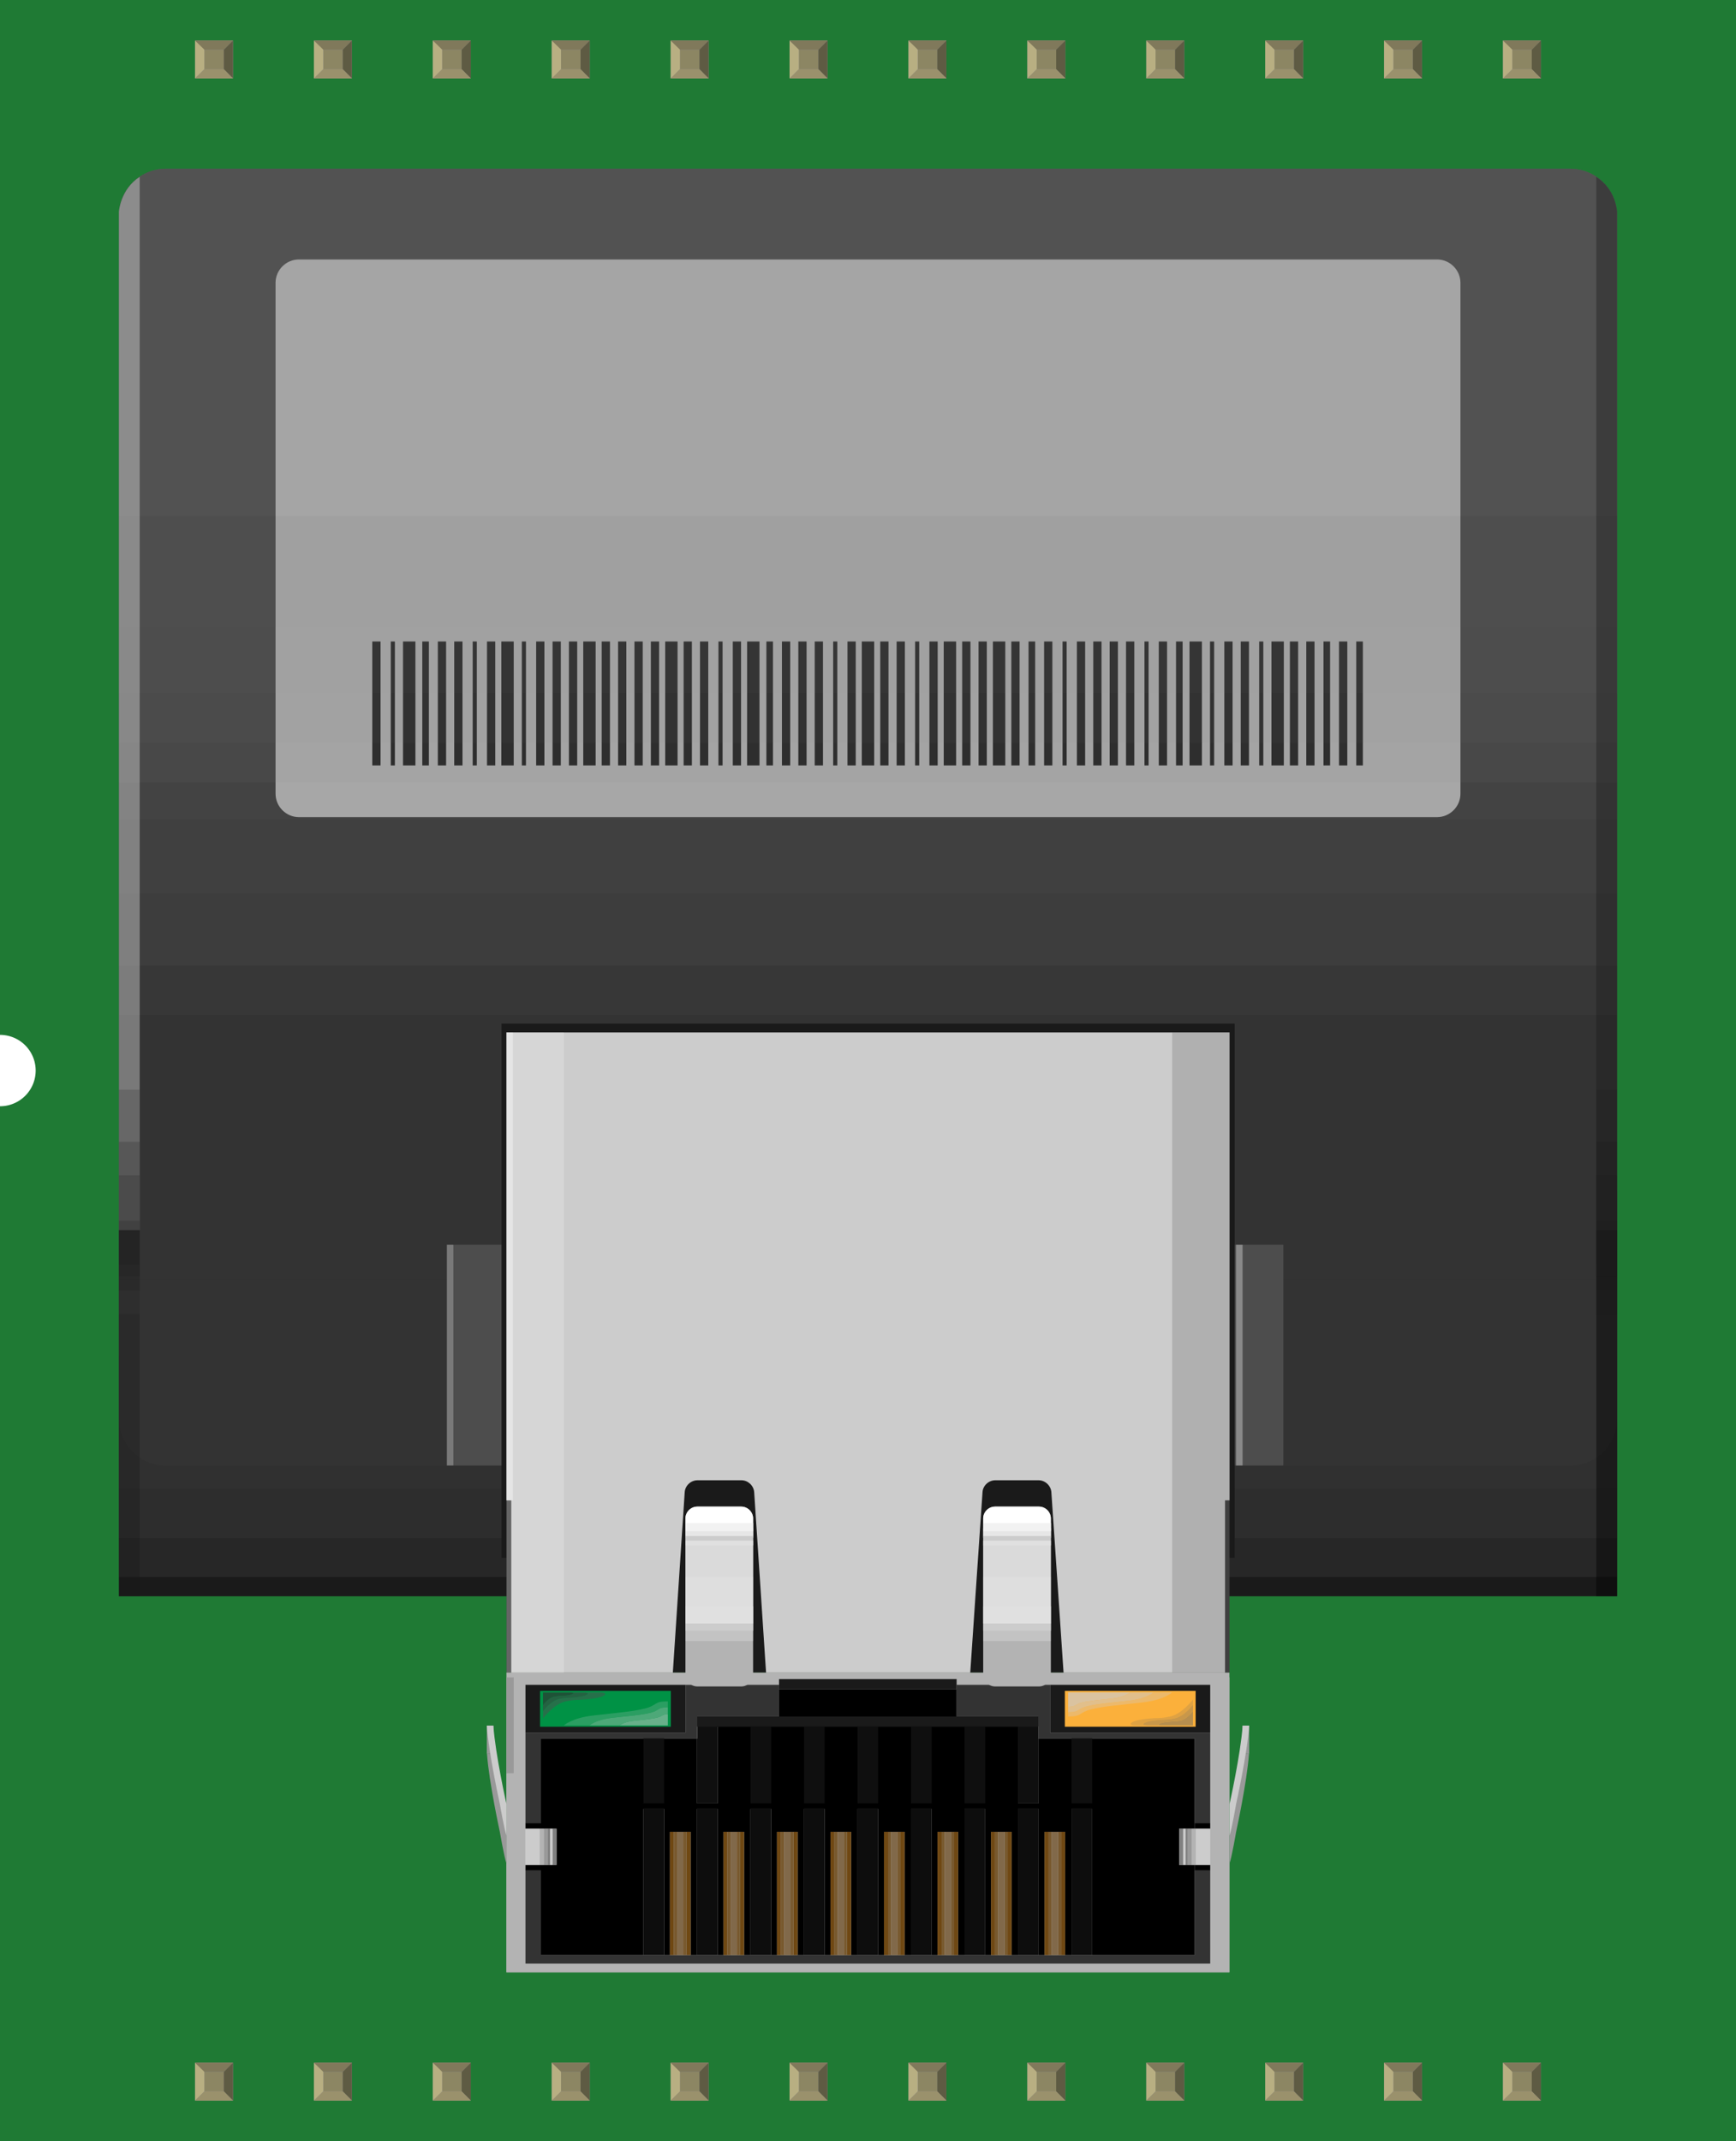 <?xml version='1.0' encoding='UTF-8' standalone='no'?>
<!-- Created with Fritzing (http://www.fritzing.org/) -->
<svg xmlns="http://www.w3.org/2000/svg" width="1.46in" x="0in" version="1.2" y="0in"  height="1.8in" viewBox="0 0 1460.01 1800" baseProfile="tiny" xmlns:svg="http://www.w3.org/2000/svg">
 <desc>Fritzing breadboard generated by brd2svg</desc>
 <g id="breadboard">
  <g id="icon">
   <path fill="#1F7A34" stroke="none" stroke-width="0" d="M0,0L0,870A30,30 0 0 1 0,930L0,1800L1460.01,1800L1460.01,0L0,0z"/>
   <g transform="translate(100,141.875)">
    <rect width="1260.01" x="0" y="997.347" fill="#1A1A1A" height="202.722"/>
    <g>
     <g>
      <g>
       <path fill="#333333" d="M39.361,0C17.708,0,0,17.708,0,39.361l0,1011.4c0,21.667,17.708,39.375,39.361,39.375l251.264,0c21.653,0,39.361,-17.708,39.361,-39.375l0,-279.583c0,-21.667,17.708,-39.375,39.361,-39.375l521.472,-0.014c21.667,0,39.375,17.708,39.375,39.375l0,279.597c0,21.667,17.708,39.375,39.375,39.375l251.042,0c21.667,0,39.375,-17.708,39.375,-39.375L1259.99,39.361C1260,17.708,1242.29,0,1220.62,0L39.361,0z"/>
      </g>
     </g>
    </g>
    <g>
     <g>
      <path fill="#E6E6E6" d="M131.736,95.931c0,-10.833,8.861,-19.681,19.681,-19.681l957.167,0c10.819,0,19.681,8.861,19.681,19.681l0,429.444c0,10.833,-8.861,19.681,-19.681,19.681L151.431,545.056c-10.833,0,-19.681,-8.861,-19.681,-19.681L131.75,95.931z"/>
     </g>
     <g>
      <line fill="none" stroke="#000000" y1="397.431" stroke-width="5.556" x1="1043.42" y2="501.597" x2="1043.42" stroke-miterlimit="10"/>
      <line fill="none" stroke="#000000" y1="397.431" stroke-width="6.944" x1="1029.64" y2="501.597" x2="1029.64" stroke-miterlimit="10"/>
      <line fill="none" stroke="#000000" y1="397.431" stroke-width="5.556" x1="1015.85" y2="501.597" x2="1015.85" stroke-miterlimit="10"/>
      <line fill="none" stroke="#000000" y1="397.431" stroke-width="6.944" x1="1002.07" y2="501.597" x2="1002.07" stroke-miterlimit="10"/>
      <line fill="none" stroke="#000000" y1="397.431" stroke-width="6.944" x1="988.292" y2="501.597" x2="988.292" stroke-miterlimit="10"/>
      <line fill="none" stroke="#000000" y1="397.431" stroke-width="10.417" x1="974.514" y2="501.597" x2="974.514" stroke-miterlimit="10"/>
      <line fill="none" stroke="#000000" y1="397.431" stroke-width="3.472" x1="960.736" y2="501.597" x2="960.736" stroke-miterlimit="10"/>
      <line fill="none" stroke="#000000" y1="397.431" stroke-width="6.944" x1="946.944" y2="501.597" x2="946.944" stroke-miterlimit="10"/>
      <line fill="none" stroke="#000000" y1="397.431" stroke-width="6.944" x1="933.167" y2="501.597" x2="933.167" stroke-miterlimit="10"/>
      <line fill="none" stroke="#000000" y1="397.431" stroke-width="3.472" x1="919.389" y2="501.597" x2="919.389" stroke-miterlimit="10"/>
      <line fill="none" stroke="#000000" y1="397.431" stroke-width="10.417" x1="905.611" y2="501.597" x2="905.611" stroke-miterlimit="10"/>
      <line fill="none" stroke="#000000" y1="397.431" stroke-width="5.556" x1="891.833" y2="501.597" x2="891.833" stroke-miterlimit="10"/>
      <line fill="none" stroke="#000000" y1="397.431" stroke-width="6.944" x1="878.042" y2="501.597" x2="878.042" stroke-miterlimit="10"/>
      <line fill="none" stroke="#000000" y1="397.431" stroke-width="3.472" x1="864.264" y2="501.597" x2="864.264" stroke-miterlimit="10"/>
      <line fill="none" stroke="#000000" y1="397.431" stroke-width="6.944" x1="850.486" y2="501.597" x2="850.486" stroke-miterlimit="10"/>
      <line fill="none" stroke="#000000" y1="397.431" stroke-width="6.944" x1="836.708" y2="501.597" x2="836.708" stroke-miterlimit="10"/>
      <line fill="none" stroke="#000000" y1="397.431" stroke-width="6.944" x1="822.931" y2="501.597" x2="822.931" stroke-miterlimit="10"/>
      <line fill="none" stroke="#000000" y1="397.431" stroke-width="6.944" x1="809.153" y2="501.597" x2="809.153" stroke-miterlimit="10"/>
      <line fill="none" stroke="#000000" y1="397.431" stroke-width="3.472" x1="795.361" y2="501.597" x2="795.361" stroke-miterlimit="10"/>
      <line fill="none" stroke="#000000" y1="397.431" stroke-width="6.944" x1="781.583" y2="501.597" x2="781.583" stroke-miterlimit="10"/>
      <line fill="none" stroke="#000000" y1="397.431" stroke-width="5.556" x1="767.806" y2="501.597" x2="767.806" stroke-miterlimit="10"/>
      <line fill="none" stroke="#000000" y1="397.431" stroke-width="6.944" x1="754.028" y2="501.597" x2="754.028" stroke-miterlimit="10"/>
      <line fill="none" stroke="#000000" y1="397.431" stroke-width="10.417" x1="740.25" y2="501.597" x2="740.25" stroke-miterlimit="10"/>
      <line fill="none" stroke="#000000" y1="397.431" stroke-width="6.944" x1="726.458" y2="501.597" x2="726.458" stroke-miterlimit="10"/>
      <line fill="none" stroke="#000000" y1="397.431" stroke-width="6.944" x1="712.681" y2="501.597" x2="712.681" stroke-miterlimit="10"/>
      <line fill="none" stroke="#000000" y1="397.431" stroke-width="10.417" x1="698.903" y2="501.597" x2="698.903" stroke-miterlimit="10"/>
      <line fill="none" stroke="#000000" y1="397.431" stroke-width="6.944" x1="685.125" y2="501.597" x2="685.125" stroke-miterlimit="10"/>
      <line fill="none" stroke="#000000" y1="397.431" stroke-width="3.472" x1="671.347" y2="501.597" x2="671.347" stroke-miterlimit="10"/>
      <line fill="none" stroke="#000000" y1="397.431" stroke-width="6.944" x1="657.556" y2="501.597" x2="657.556" stroke-miterlimit="10"/>
      <line fill="none" stroke="#000000" y1="397.431" stroke-width="6.944" x1="643.778" y2="501.597" x2="643.778" stroke-miterlimit="10"/>
      <line fill="none" stroke="#000000" y1="397.431" stroke-width="10.417" x1="630" y2="501.597" x2="630" stroke-miterlimit="10"/>
      <line fill="none" stroke="#000000" y1="397.431" stroke-width="6.944" x1="616.222" y2="501.597" x2="616.222" stroke-miterlimit="10"/>
      <line fill="none" stroke="#000000" y1="397.431" stroke-width="3.472" x1="602.444" y2="501.597" x2="602.444" stroke-miterlimit="10"/>
      <line fill="none" stroke="#000000" y1="397.431" stroke-width="6.944" x1="588.667" y2="501.597" x2="588.667" stroke-miterlimit="10"/>
      <line fill="none" stroke="#000000" y1="397.431" stroke-width="6.944" x1="574.875" y2="501.597" x2="574.875" stroke-miterlimit="10"/>
      <line fill="none" stroke="#000000" y1="397.431" stroke-width="6.944" x1="561.097" y2="501.597" x2="561.097" stroke-miterlimit="10"/>
      <line fill="none" stroke="#000000" y1="397.431" stroke-width="5.556" x1="547.319" y2="501.597" x2="547.319" stroke-miterlimit="10"/>
      <line fill="none" stroke="#000000" y1="397.431" stroke-width="10.417" x1="533.542" y2="501.597" x2="533.542" stroke-miterlimit="10"/>
      <line fill="none" stroke="#000000" y1="397.431" stroke-width="6.944" x1="519.764" y2="501.597" x2="519.764" stroke-miterlimit="10"/>
      <line fill="none" stroke="#000000" y1="397.431" stroke-width="3.472" x1="505.972" y2="501.597" x2="505.972" stroke-miterlimit="10"/>
      <line fill="none" stroke="#000000" y1="397.431" stroke-width="6.944" x1="492.194" y2="501.597" x2="492.194" stroke-miterlimit="10"/>
      <line fill="none" stroke="#000000" y1="397.431" stroke-width="6.944" x1="478.417" y2="501.597" x2="478.417" stroke-miterlimit="10"/>
      <line fill="none" stroke="#000000" y1="397.431" stroke-width="10.417" x1="464.639" y2="501.597" x2="464.639" stroke-miterlimit="10"/>
      <line fill="none" stroke="#000000" y1="397.431" stroke-width="6.944" x1="450.861" y2="501.597" x2="450.861" stroke-miterlimit="10"/>
      <line fill="none" stroke="#000000" y1="397.431" stroke-width="6.944" x1="437.069" y2="501.597" x2="437.069" stroke-miterlimit="10"/>
      <line fill="none" stroke="#000000" y1="397.431" stroke-width="6.944" x1="423.292" y2="501.597" x2="423.292" stroke-miterlimit="10"/>
      <line fill="none" stroke="#000000" y1="397.431" stroke-width="6.944" x1="409.514" y2="501.597" x2="409.514" stroke-miterlimit="10"/>
      <line fill="none" stroke="#000000" y1="397.431" stroke-width="10.417" x1="395.736" y2="501.597" x2="395.736" stroke-miterlimit="10"/>
      <line fill="none" stroke="#000000" y1="397.431" stroke-width="6.944" x1="381.958" y2="501.597" x2="381.958" stroke-miterlimit="10"/>
      <line fill="none" stroke="#000000" y1="397.431" stroke-width="6.944" x1="368.181" y2="501.597" x2="368.181" stroke-miterlimit="10"/>
      <line fill="none" stroke="#000000" y1="397.431" stroke-width="6.944" x1="354.389" y2="501.597" x2="354.389" stroke-miterlimit="10"/>
      <line fill="none" stroke="#000000" y1="397.431" stroke-width="3.472" x1="340.611" y2="501.597" x2="340.611" stroke-miterlimit="10"/>
      <line fill="none" stroke="#000000" y1="397.431" stroke-width="10.417" x1="326.833" y2="501.597" x2="326.833" stroke-miterlimit="10"/>
      <line fill="none" stroke="#000000" y1="397.431" stroke-width="6.944" x1="313.056" y2="501.597" x2="313.056" stroke-miterlimit="10"/>
      <line fill="none" stroke="#000000" y1="397.431" stroke-width="3.472" x1="299.278" y2="501.597" x2="299.278" stroke-miterlimit="10"/>
      <line fill="none" stroke="#000000" y1="397.431" stroke-width="6.944" x1="285.486" y2="501.597" x2="285.486" stroke-miterlimit="10"/>
      <line fill="none" stroke="#000000" y1="397.431" stroke-width="6.944" x1="271.708" y2="501.597" x2="271.708" stroke-miterlimit="10"/>
      <line fill="none" stroke="#000000" y1="397.431" stroke-width="5.556" x1="257.931" y2="501.597" x2="257.931" stroke-miterlimit="10"/>
      <line fill="none" stroke="#000000" y1="397.431" stroke-width="10.417" x1="244.153" y2="501.597" x2="244.153" stroke-miterlimit="10"/>
      <line fill="none" stroke="#000000" y1="397.431" stroke-width="3.472" x1="230.375" y2="501.597" x2="230.375" stroke-miterlimit="10"/>
      <line fill="none" stroke="#000000" y1="397.431" stroke-width="6.944" x1="216.583" y2="501.597" x2="216.583" stroke-miterlimit="10"/>
     </g>
    </g>
    <g>
     <g opacity="0.53">
      <rect width="1260.01" x="0" y="859.514" fill="#333333" height="324.361"/>
     </g>
     <g opacity="0.53">
      <rect width="1260.01" x="0" y="892.222" fill="#333333" height="258.944"/>
     </g>
     <g opacity="0.53">
      <rect width="1260.01" x="0" y="933.889" fill="#333333" height="175.611"/>
     </g>
     <g opacity="0.55">
      <g opacity="0.4">
       <path fill="#666666" d="M39.361,0C17.708,0,0,17.708,0,39.361l0,507.653L1260,547.014L1260,39.361C1260,17.708,1242.29,0,1220.62,0L39.361,0z"/>
      </g>
      <g opacity="0.4">
       <path fill="#4D4D4D" d="M39.361,0C17.708,0,0,17.708,0,39.361l0,570.153L1260,609.514L1260,39.361C1260,17.708,1242.29,0,1220.62,0L39.361,0z"/>
      </g>
      <g opacity="0.27">
       <path fill="#666666" d="M39.361,0C17.708,0,0,17.708,0,39.361L0,669.861L1260,669.861L1260,39.361C1260,17.708,1242.29,0,1220.62,0L39.361,0z"/>
      </g>
      <g opacity="0.27">
       <path fill="#4D4D4D" d="M39.361,0C17.708,0,0,17.708,0,39.361l0,672L1260,711.361L1260,39.361C1260,17.708,1242.29,0,1220.62,0L39.361,0z"/>
      </g>
      <g opacity="0.4">
       <path fill="#666666" d="M39.361,0C17.708,0,0,17.708,0,39.361l0,476.403L1260,515.764L1260,39.361C1260,17.708,1242.29,0,1220.62,0L39.361,0z"/>
      </g>
      <g opacity="0.4">
       <path fill="#666666" d="M39.361,0C17.708,0,0,17.708,0,39.361L0,482.778L1260,482.778L1260,39.361C1260,17.708,1242.29,0,1220.62,0L39.361,0z"/>
      </g>
      <g opacity="0.4">
       <path fill="#666666" d="M39.361,0C17.708,0,0,17.708,0,39.361l0,401.167L1260,440.528L1260,39.361C1260,17.708,1242.29,0,1220.62,0L39.361,0z"/>
      </g>
      <g opacity="0.4">
       <path fill="#666666" d="M39.361,0C17.708,0,0,17.708,0,39.361L0,385.556L1260,385.556L1260,39.361C1260,17.708,1242.29,0,1220.62,0L39.361,0z"/>
      </g>
      <g opacity="0.3">
       <path fill="#808080" d="M39.361,0C17.708,0,0,17.708,0,39.361L0,291.806L1260,291.806L1260,39.361C1260,17.708,1242.29,0,1220.62,0L39.361,0z"/>
      </g>
     </g>
    </g>
    <rect width="40.931" x="281.292" y="904.569" fill="#4D4D4D" height="185.569"/>
    <rect width="5.458" x="275.833" opacity="0.39" y="904.569" fill="#E6E6E6" height="185.569"/>
    <rect width="40.931" x="938.403" y="904.569" fill="#4D4D4D" height="185.569"/>
    <rect width="5.458" x="939.597" opacity="0.39" y="904.569" fill="#E6E6E6" height="185.569"/>
    <polygon fill="#1A1A1A" points="321.792,1167.68,321.792,718.611,938.403,718.625,938.403,1167.68,930.208,1167.68,930.208,731.792,330,731.806,330,1167.68"/>
    <path opacity="0.39" fill="#E6E6E6" d="M0,36.097L0,584.167l0,308.056l17.5,0L17.5,584.167L17.5,6.806C1.306,17.222,0,36.097,0,36.097z"/>
    <path opacity="0.39" fill="#1A1A1A" d="M1260,892.222L1260,506.417L1260,36.097c0,0,-0.875,-18.875,-17.5,-29.292l0,499.611L1242.5,892.222L1260,892.222z"/>
    <g>
     <rect width="607.986" x="325.986" y="816.319" fill="#1A1A1A" height="447.931"/>
     <g>
      <g enable-background="new    ">
       <g>
        <polyline fill="#B3B3B3" points="917.806,1274.54,917.806,1314.72,783.181,1314.72,783.181,1274.54,917.806,1274.54"/>
        <polyline fill="#B3B3B3" points="917.806,1314.72,917.806,1508.82,341.931,1508.82,341.931,1430.69,341.931,1425.94,341.806,1425.94,341.806,1395.5,341.931,1395.5,341.931,1390.68,341.931,1314.72,476.542,1314.72,341.931,1314.72,341.931,1274.54,476.542,1274.54,555.181,1274.54,555.181,1269.69,704.542,1269.69,704.542,1274.54,783.181,1274.54,783.181,1314.72,917.806,1314.72"/>
        <polyline fill="#B3B3B3" points="325.944,1516.25,933.931,1516.25,933.931,1265.06,325.944,1265.06,325.944,1265.14,933.931,1265.14,933.931,1268.25,325.944,1268.25,332.056,1268.25,332.056,1348.85,325.944,1348.85,325.944,1516.25"/>
        <rect width="607.986" x="325.944" y="1264.25" fill="#B3B3B3" height="252"/>
        <polyline fill="#1A1A1A" points="905.556,1279.62,905.556,1309.75,795.556,1309.75,795.556,1279.62,905.556,1279.62"/>
        <polyline fill="#1A1A1A" points="783.181,1314.72,917.806,1314.72,917.806,1274.54,783.181,1274.54,783.181,1314.72"/>
        <polyline fill="#1A1A1A" points="464.194,1279.62,464.194,1309.75,354.194,1309.75,354.194,1279.62,464.194,1279.62"/>
        <polyline fill="#1A1A1A" points="341.931,1314.72,476.542,1314.72,476.542,1274.54,341.931,1274.54,341.931,1314.72"/>
        <path fill="#FBB03B" d="M885.667,1280.92c0,0,-6.236,6.264,-24.986,8.431c-18.639,2.194,-33.014,3.153,-43.375,5.889c-10.111,2.611,-7.292,5.889,-18.097,5.889c-0.292,0,-0.597,0,-0.917,0l0,-3.583l0,-4.556l0,-12.069L885.667,1280.92"/>
        <path fill="#FBB03B" d="M864.708,1308.67l-9.889,0c-6.736,0,-5.111,-3.847,8.375,-5.431c13.514,-1.486,11.264,-0.056,21.014,-2.111c9.75,-2.028,19.125,-14.264,19.125,-14.264l0,21.806l-26.75,0L864.708,1308.67"/>
        <polyline fill="#FBB03B" points="795.556,1309.75,905.556,1309.75,905.556,1279.62,795.556,1279.62,795.556,1309.75"/>
        <path fill="#009245" d="M409.028,1282.22c0.014,1.278,-3.764,3.153,-12.236,4.069c-13.486,1.569,-11.236,0.139,-21,2.111c-9.736,2.014,-19.125,14.319,-19.125,14.319l0,-6.125l0,-5.042l0,-10.639l48.389,0C407.639,1280.92,409.028,1281.49,409.028,1282.22"/>
        <path fill="#009245" d="M395.819,1308.67L374.306,1308.67c0,0,6.236,-6.292,24.875,-8.431c18.639,-2.167,33,-3.181,43.375,-5.861c10.306,-2.681,7.375,-5.944,18.472,-5.944c0.236,0,0.431,0,0.653,0l0,20.236l-40.5,0L395.819,1308.67"/>
        <polyline fill="#009245" points="354.194,1309.75,464.194,1309.75,464.194,1279.62,354.194,1279.62,354.194,1309.75"/>
        <polyline fill="#333333" points="354.931,1395.5,354.931,1319.68,486.194,1319.68,486.194,1309.75,486.556,1309.75,486.556,1301.12,555.181,1301.12,555.181,1278.04,555.181,1274.54,476.542,1274.54,476.542,1314.72,341.931,1314.72,341.931,1390.68,354.931,1390.68,354.931,1395.5"/>
        <polyline fill="#333333" points="341.931,1508.82,917.806,1508.82,917.806,1314.72,783.181,1314.72,783.181,1274.54,704.542,1274.54,704.542,1301.12,773.181,1301.12,773.181,1309.75,773.556,1309.75,773.556,1319.68,904.681,1319.68,904.681,1390.68,917.806,1390.68,917.806,1430.69,904.681,1430.69,904.681,1501.76,818.556,1501.76,801.167,1501.76,795.819,1501.76,792.431,1501.76,789.806,1501.76,784.556,1501.76,781.806,1501.76,778.444,1501.76,773.556,1501.76,756.167,1501.76,750.792,1501.76,747.431,1501.76,744.806,1501.76,739.556,1501.76,736.806,1501.76,733.431,1501.76,728.556,1501.76,711.181,1501.76,705.792,1501.76,702.431,1501.76,699.681,1501.76,694.569,1501.76,691.931,1501.76,688.431,1501.76,683.556,1501.76,666.194,1501.76,660.806,1501.76,657.431,1501.76,654.681,1501.76,649.556,1501.76,646.931,1501.76,643.431,1501.76,638.542,1501.76,621.181,1501.76,615.819,1501.76,612.319,1501.76,609.681,1501.76,604.556,1501.76,601.819,1501.76,598.444,1501.76,593.542,1501.76,576.181,1501.76,570.806,1501.76,567.306,1501.76,564.681,1501.76,559.569,1501.76,556.819,1501.76,553.417,1501.76,548.569,1501.76,531.181,1501.76,525.806,1501.76,522.431,1501.76,519.694,1501.76,514.444,1501.76,511.806,1501.76,508.417,1501.76,503.569,1501.76,486.194,1501.76,480.806,1501.76,477.444,1501.76,474.681,1501.76,469.444,1501.76,466.806,1501.76,463.431,1501.76,458.556,1501.76,441.167,1501.76,354.931,1501.76,354.931,1425.94,354.931,1430.69,341.931,1430.69,341.931,1508.82"/>
        <polyline points="773.181,1301.18,773.181,1309.75,486.694,1309.75,486.694,1301.18,773.181,1301.18"/>
        <polyline points="818.556,1319.68,818.556,1374.12,801.167,1374.12,801.167,1319.68,818.556,1319.68"/>
        <polyline points="728.556,1309.75,728.556,1374.12,711.181,1374.12,711.181,1309.75,728.556,1309.75"/>
        <polyline points="683.556,1309.75,683.556,1374.12,666.194,1374.12,666.194,1309.75,683.556,1309.75"/>
        <polyline points="638.542,1309.75,638.542,1374.12,621.181,1374.12,621.181,1309.75,638.542,1309.75"/>
        <polyline points="593.542,1309.75,593.542,1374.12,576.181,1374.12,576.181,1309.75,593.542,1309.75"/>
        <polyline points="548.569,1309.75,548.569,1374.12,531.181,1374.12,531.181,1309.75,548.569,1309.75"/>
        <polyline points="458.556,1319.68,458.556,1374.12,441.167,1374.12,441.167,1319.68,458.556,1319.68"/>
        <polyline points="354.931,1501.76,441.167,1501.76,441.167,1378.82,458.556,1378.82,458.556,1501.76,463.431,1501.76,463.431,1398.11,480.806,1398.11,480.806,1501.76,486.194,1501.76,486.194,1378.82,503.569,1378.82,503.569,1501.76,508.417,1501.76,508.417,1398.11,525.806,1398.11,525.806,1501.76,531.181,1501.76,531.181,1378.82,548.569,1378.82,548.569,1501.76,553.417,1501.76,553.417,1398.11,570.806,1398.11,570.806,1501.76,576.181,1501.76,576.181,1378.82,593.542,1378.82,593.542,1501.76,598.444,1501.76,598.444,1398.11,615.819,1398.11,615.819,1501.76,621.181,1501.76,621.181,1378.82,638.542,1378.82,638.542,1501.76,643.431,1501.76,643.431,1398.11,660.806,1398.11,660.806,1501.76,666.194,1501.76,666.194,1378.82,683.556,1378.82,683.556,1501.76,688.431,1501.76,688.431,1398.11,705.792,1398.11,705.792,1501.76,711.181,1501.76,711.181,1378.82,728.556,1378.82,728.556,1501.76,733.431,1501.76,733.431,1398.11,750.792,1398.11,750.792,1501.76,756.167,1501.76,756.167,1378.82,773.556,1378.82,773.556,1501.76,778.444,1501.76,778.444,1398.11,795.819,1398.11,795.819,1501.76,801.167,1501.76,801.167,1378.82,818.556,1378.82,818.556,1501.76,904.681,1501.76,904.681,1430.69,904.681,1425.94,902.181,1425.94,898.819,1425.94,897.056,1425.94,895.056,1425.94,891.681,1425.94,891.681,1395.5,904.681,1395.5,904.681,1390.68,904.681,1319.68,773.556,1319.68,773.556,1374.12,756.167,1374.12,756.167,1309.75,773.181,1309.75,773.181,1301.12,704.542,1301.12,704.542,1274.54,704.542,1278.04,555.181,1278.04,555.181,1301.12,486.556,1301.12,486.556,1309.75,503.569,1309.75,503.569,1374.12,486.194,1374.12,486.194,1319.68,354.931,1319.68,354.931,1395.5,368.069,1395.5,368.069,1425.94,364.708,1425.94,362.681,1425.94,360.792,1425.94,357.556,1425.94,354.931,1425.94,354.931,1501.76"/>
        <polyline fill="#1A1A1A" points="486.694,1309.75,773.181,1309.75,773.181,1301.18,486.694,1301.18,486.694,1309.75"/>
        <polyline fill="#1A1A1A" points="555.181,1278.04,704.542,1278.04,704.542,1274.54,704.542,1269.69,555.181,1269.69,555.181,1274.54,555.181,1278.04"/>
        <polyline points="341.931,1395.5,354.931,1395.5,354.931,1390.68,341.931,1390.68,341.931,1395.5"/>
        <polyline points="341.931,1430.69,354.931,1430.69,354.931,1425.94,354.056,1425.94,341.931,1425.94,341.931,1430.69"/>
        <polyline points="904.681,1430.69,917.806,1430.69,917.806,1390.68,904.681,1390.68,904.681,1395.5,917.806,1395.5,917.806,1425.94,905.681,1425.94,904.681,1425.94,904.681,1430.69"/>
        <polyline fill="#CCCCCC" points="341.806,1425.94,341.931,1425.94,354.056,1425.94,354.056,1395.5,368.069,1395.5,368.069,1425.94,368.069,1395.5,354.931,1395.5,341.931,1395.5,341.806,1395.5,341.806,1425.94"/>
        <polyline fill="#B3B3B3" points="354.056,1425.94,354.931,1425.94,357.556,1425.94,357.556,1395.5,368.069,1395.5,368.069,1425.94,368.069,1395.5,354.056,1395.5,354.056,1425.94"/>
        <polyline fill="#999999" points="357.556,1425.94,360.792,1425.94,360.792,1395.5,368.069,1395.5,368.069,1425.94,368.069,1395.5,357.556,1395.5,357.556,1425.94"/>
        <polyline fill="#808080" points="360.792,1425.94,362.681,1425.94,362.681,1395.5,364.708,1395.5,364.708,1425.94,368.069,1425.94,368.069,1395.5,360.792,1395.5,360.792,1425.94"/>
        <polyline fill="#CCCCCC" points="362.681,1425.94,364.708,1425.94,364.708,1395.5,362.681,1395.5,362.681,1425.94"/>
        <polyline fill="#CCCCCC" points="905.681,1425.94,917.806,1425.94,917.806,1395.5,904.681,1395.5,891.681,1395.5,905.681,1395.5,905.681,1425.94"/>
        <polyline fill="#B3B3B3" points="902.181,1425.94,904.681,1425.94,905.681,1425.94,905.681,1395.5,891.681,1395.5,902.181,1395.5,902.181,1425.94"/>
        <polyline fill="#999999" points="898.819,1425.94,902.181,1425.94,902.181,1395.5,891.681,1395.5,898.819,1395.5,898.819,1425.94"/>
        <polyline fill="#808080" points="891.681,1425.94,895.056,1425.94,895.056,1395.5,897.056,1395.5,897.056,1425.94,898.819,1425.94,898.819,1395.5,891.681,1395.5,891.681,1425.94"/>
        <polyline fill="#CCCCCC" points="895.056,1425.94,897.056,1425.94,897.056,1395.5,895.056,1395.5,895.056,1425.94"/>
        <polyline fill="#0F0F0F" points="441.167,1374.12,458.556,1374.12,458.556,1319.68,441.167,1319.68,441.167,1374.12"/>
        <polyline fill="#252525" points="486.194,1319.68,486.556,1319.68,486.556,1309.75,486.194,1309.75,486.194,1319.68"/>
        <polyline fill="#0F0F0F" points="486.194,1374.12,503.569,1374.12,503.569,1309.75,486.556,1309.75,486.556,1319.68,486.194,1319.68,486.194,1374.12"/>
        <polyline fill="#0F0F0F" points="531.181,1374.12,548.569,1374.12,548.569,1309.75,531.181,1309.75,531.181,1374.12"/>
        <polyline fill="#0F0F0F" points="576.181,1374.12,593.542,1374.12,593.542,1309.75,576.181,1309.75,576.181,1374.12"/>
        <polyline fill="#0F0F0F" points="621.181,1374.12,638.542,1374.12,638.542,1309.75,621.181,1309.75,621.181,1374.12"/>
        <polyline fill="#0F0F0F" points="666.194,1374.12,683.556,1374.12,683.556,1309.75,666.194,1309.75,666.194,1374.12"/>
        <polyline fill="#0F0F0F" points="711.181,1374.12,728.556,1374.12,728.556,1309.75,711.181,1309.75,711.181,1374.12"/>
        <polyline fill="#252525" points="773.181,1319.68,773.556,1319.68,773.556,1309.75,773.181,1309.75,773.181,1319.68"/>
        <polyline fill="#0F0F0F" points="756.167,1374.12,773.556,1374.12,773.556,1319.68,773.181,1319.68,773.181,1309.75,756.167,1309.75,756.167,1374.12"/>
        <polyline fill="#0F0F0F" points="801.167,1374.12,818.556,1374.12,818.556,1319.68,801.167,1319.68,801.167,1374.12"/>
        <polyline fill="#0D0D0D" points="441.167,1501.76,458.556,1501.76,458.556,1378.82,441.167,1378.82,441.167,1501.76"/>
        <polyline fill="#0D0D0D" points="486.194,1501.76,503.569,1501.76,503.569,1378.82,486.194,1378.82,486.194,1501.76"/>
        <polyline fill="#0D0D0D" points="531.181,1501.76,548.569,1501.76,548.569,1378.82,531.181,1378.82,531.181,1501.76"/>
        <polyline fill="#0D0D0D" points="576.181,1501.76,593.542,1501.76,593.542,1378.82,576.181,1378.82,576.181,1501.76"/>
        <polyline fill="#0D0D0D" points="621.181,1501.76,638.542,1501.76,638.542,1378.82,621.181,1378.82,621.181,1501.76"/>
        <polyline fill="#0D0D0D" points="666.194,1501.76,683.556,1501.76,683.556,1378.82,666.194,1378.82,666.194,1501.76"/>
        <polyline fill="#0D0D0D" points="711.181,1501.76,728.556,1501.76,728.556,1378.82,711.181,1378.82,711.181,1501.76"/>
        <polyline fill="#0D0D0D" points="756.167,1501.76,773.556,1501.76,773.556,1378.82,756.167,1378.82,756.167,1501.76"/>
        <polyline fill="#0D0D0D" points="801.167,1501.76,818.556,1501.76,818.556,1378.82,801.167,1378.82,801.167,1501.76"/>
        <polyline fill="#6F4813" points="463.431,1501.76,466.806,1501.76,466.806,1398.11,477.444,1398.11,477.444,1501.76,480.806,1501.76,480.806,1398.11,463.431,1398.11,463.431,1501.76"/>
        <polyline fill="#6F4813" points="508.417,1501.76,511.806,1501.76,511.806,1398.11,522.431,1398.11,522.431,1501.76,525.806,1501.76,525.806,1398.11,508.417,1398.11,508.417,1501.76"/>
        <polyline fill="#6F4813" points="553.417,1501.76,556.819,1501.76,556.819,1398.11,567.306,1398.11,567.306,1501.76,570.806,1501.76,570.806,1398.11,553.417,1398.11,553.417,1501.76"/>
        <polyline fill="#6F4813" points="598.444,1501.76,601.819,1501.76,601.819,1398.11,612.319,1398.11,612.319,1501.76,615.819,1501.76,615.819,1398.11,598.444,1398.11,598.444,1501.76"/>
        <polyline fill="#6F4813" points="643.431,1501.76,646.931,1501.76,646.931,1398.11,657.431,1398.11,657.431,1501.76,660.806,1501.76,660.806,1398.11,643.431,1398.11,643.431,1501.76"/>
        <polyline fill="#6F4813" points="688.431,1501.76,691.931,1501.76,691.931,1398.11,702.431,1398.11,702.431,1501.76,705.792,1501.76,705.792,1398.11,688.431,1398.11,688.431,1501.76"/>
        <polyline fill="#6F4813" points="733.431,1501.76,736.806,1501.76,736.806,1398.11,747.431,1398.11,747.431,1501.76,750.792,1501.76,750.792,1398.11,733.431,1398.11,733.431,1501.76"/>
        <polyline fill="#6F4813" points="778.444,1501.76,781.806,1501.76,781.806,1398.11,792.431,1398.11,792.431,1501.76,795.819,1501.76,795.819,1398.11,778.444,1398.11,778.444,1501.76"/>
        <polyline fill="#78592E" points="466.806,1501.76,469.444,1501.76,469.444,1398.11,474.681,1398.11,474.681,1501.76,477.444,1501.76,477.444,1398.11,466.806,1398.11,466.806,1501.76"/>
        <polyline fill="#78592E" points="511.806,1501.76,514.444,1501.76,514.444,1398.11,519.694,1398.11,519.694,1501.76,522.431,1501.76,522.431,1398.11,511.806,1398.11,511.806,1501.76"/>
        <polyline fill="#78592E" points="556.819,1501.76,559.569,1501.76,559.569,1398.11,564.681,1398.11,564.681,1501.76,567.306,1501.76,567.306,1398.11,556.819,1398.11,556.819,1501.76"/>
        <polyline fill="#78592E" points="601.819,1501.76,604.556,1501.76,604.556,1398.11,609.681,1398.11,609.681,1501.76,612.319,1501.76,612.319,1398.11,601.819,1398.11,601.819,1501.76"/>
        <polyline fill="#78592E" points="646.931,1501.76,649.556,1501.76,649.556,1398.11,654.681,1398.11,654.681,1501.76,657.431,1501.76,657.431,1398.11,646.931,1398.11,646.931,1501.76"/>
        <polyline fill="#78592E" points="691.931,1501.76,694.569,1501.76,694.569,1398.11,699.681,1398.11,699.681,1501.76,702.431,1501.76,702.431,1398.11,691.931,1398.11,691.931,1501.76"/>
        <polyline fill="#78592E" points="736.806,1501.76,739.556,1501.76,739.556,1398.11,744.806,1398.11,744.806,1501.76,747.431,1501.76,747.431,1398.11,736.806,1398.11,736.806,1501.76"/>
        <polyline fill="#78592E" points="781.806,1501.76,784.556,1501.76,784.556,1398.11,789.806,1398.11,789.806,1501.76,792.431,1501.76,792.431,1398.11,781.806,1398.11,781.806,1501.76"/>
        <polyline fill="#81694A" points="469.444,1501.76,474.681,1501.76,474.681,1398.11,469.444,1398.11,469.444,1501.76"/>
        <polyline fill="#81694A" points="514.444,1501.76,519.694,1501.76,519.694,1398.11,514.444,1398.11,514.444,1501.76"/>
        <polyline fill="#81694A" points="559.569,1501.76,564.681,1501.76,564.681,1398.11,559.569,1398.11,559.569,1501.76"/>
        <polyline fill="#81694A" points="604.556,1501.76,609.681,1501.76,609.681,1398.11,604.556,1398.11,604.556,1501.76"/>
        <polyline fill="#81694A" points="649.556,1501.76,654.681,1501.76,654.681,1398.11,649.556,1398.11,649.556,1501.76"/>
        <polyline fill="#81694A" points="694.569,1501.76,699.681,1501.76,699.681,1398.11,694.569,1398.11,694.569,1501.76"/>
        <polyline fill="#81694A" points="739.556,1501.76,744.806,1501.76,744.806,1398.11,739.556,1398.11,739.556,1501.76"/>
        <polyline fill="#81694A" points="784.556,1501.76,789.806,1501.76,789.806,1398.11,784.556,1398.11,784.556,1501.76"/>
        <polyline fill="#999999" points="325.944,1348.85,332.056,1348.85,332.056,1268.25,325.944,1268.25,325.944,1348.85"/>
        <path fill="#DFA243" d="M854.806,1308.67l9.903,0c-5.389,0,-4.139,-3.125,6.625,-4.319c10.736,-1.167,9,-0.056,16.736,-1.681c7.889,-1.625,15.264,-11.361,15.264,-11.361l0,17.361l0,-21.806c0,0,-9.375,12.264,-19.125,14.264c-9.75,2.056,-7.5,0.625,-21.014,2.111C849.681,1304.79,848.042,1308.67,854.806,1308.67"/>
        <path fill="#C8974A" d="M864.708,1308.67l11.861,0c-3.75,0,-2.875,-2.111,4.611,-2.986c7.375,-0.847,6.125,-0.056,11.639,-1.139c5.375,-1.111,10.5,-7.917,10.5,-7.917l0,12.042l0,-17.361c0,0,-7.375,9.736,-15.25,11.361c-7.764,1.625,-6,0.514,-16.764,1.681C860.556,1305.56,859.306,1308.67,864.708,1308.67"/>
        <path fill="#B68E4F" d="M876.556,1308.67l26.75,0l0,-12.042c0,0,-5.125,6.806,-10.5,7.917c-5.5,1.083,-4.264,0.292,-11.639,1.139C873.681,1306.56,872.819,1308.67,876.556,1308.67"/>
        <path fill="#ECB96B" d="M799.236,1301.12c10.792,0,7.986,-3.278,18.083,-5.889c10.389,-2.736,24.75,-3.694,43.375,-5.889c18.75,-2.167,25.014,-8.431,25.014,-8.431l-87.375,0l71.722,0c0,0,-5.125,5.125,-20.5,6.944c-15.361,1.764,-27.125,2.583,-35.625,4.833c-8.319,2.194,-5.986,4.889,-15,4.889c-0.194,0,-0.403,0,-0.625,0l0,3.556C798.625,1301.12,798.917,1301.12,799.236,1301.12"/>
        <path fill="#E1BF8B" d="M798.944,1297.56c9,0,6.667,-2.653,15,-4.889c8.486,-2.25,20.236,-3.069,35.611,-4.806c15.375,-1.819,20.514,-6.944,20.514,-6.944l-71.75,0l51.972,0c0,0,-3.75,3.764,-14.75,5.069c-11.25,1.306,-19.625,1.875,-25.875,3.5c-6.139,1.514,-4.333,3.5,-11.056,3.5c-0.097,0,-0.222,0,-0.319,0l0,4.556C798.528,1297.56,798.736,1297.56,798.944,1297.56"/>
        <path fill="#DAC3A0" d="M798.625,1292.99c6.75,0,4.917,-1.958,11.056,-3.5c6.25,-1.625,14.639,-2.194,25.875,-3.5c11,-1.306,14.75,-5.069,14.75,-5.069l-52,0l0,12.069C798.403,1292.99,798.528,1292.99,798.625,1292.99"/>
        <path fill="#27704A" d="M356.667,1302.76c0,0,9.389,-12.347,19.125,-14.319c9.764,-2.014,7.514,-0.569,21,-2.111c8.431,-0.917,12.25,-2.792,12.236,-4.069c0,-0.764,-1.389,-1.333,-3.958,-1.333l-48.361,0l35,0c4.764,0,3.639,2.819,-6.097,3.875c-9.625,1.139,-8.139,0.139,-15.139,1.542c-7.139,1.458,-13.75,10.25,-13.75,10.25l0,6.153"/>
        <path fill="#256242" d="M356.667,1296.62c0,0,6.639,-8.819,13.75,-10.25c7,-1.444,5.5,-0.431,15.139,-1.542c9.736,-1.056,10.861,-3.875,6.097,-3.875l-35,0l23.611,0c3.236,0,2.514,1.875,-4.125,2.625c-6.514,0.736,-5.389,0,-10.236,0.972c-4.764,1,-9.25,7,-9.25,7L356.653,1296.62"/>
        <path fill="#1F5237" d="M356.667,1291.56c0,0,4.5,-6.028,9.25,-7c4.889,-1,3.764,-0.278,10.25,-1c6.625,-0.764,7.361,-2.625,4.125,-2.625L356.667,1280.93L356.667,1291.56"/>
        <path fill="#2B9E62" d="M374.306,1308.67l21.514,0c0,0,4.75,-4.75,18.75,-6.375c14.139,-1.597,24.875,-2.361,32.75,-4.361c7.694,-2.014,5.5,-4.472,13.75,-4.472c0.208,0,0.389,0,0.611,0l0,15.25l0,-20.264c-0.222,0,-0.417,0,-0.653,0c-11.097,0,-8.167,3.25,-18.472,5.944c-10.375,2.681,-24.736,3.722,-43.375,5.889C380.542,1302.38,374.306,1308.67,374.306,1308.67"/>
        <path fill="#4DA878" d="M395.819,1308.67l25.361,0c0,0,2.875,-2.931,11.5,-3.847c8.625,-1,15.375,-1.486,20.125,-2.736c4.778,-1.25,3.417,-2.764,8.542,-2.764c0.111,0,0.222,0,0.306,0l0,9.389l0,-15.25c-0.208,0,-0.403,0,-0.611,0c-8.278,0,-6.083,2.472,-13.75,4.472c-7.861,2.014,-18.639,2.764,-32.736,4.361C400.569,1303.93,395.819,1308.67,395.819,1308.67"/>
        <path fill="#68B08A" d="M421.181,1308.67l40.5,0l0,-9.361c-0.111,0,-0.222,0,-0.292,0c-5.125,0,-3.778,1.514,-8.569,2.736c-4.75,1.25,-11.5,1.764,-20.111,2.736C424.056,1305.74,421.181,1308.67,421.181,1308.67"/>
       </g>
      </g>
     </g>
     <g>
      <g>
       <path fill="#B3B3B3" d="M476.472,1134.67c0,-5.486,4.5,-9.986,10.056,-9.986l36.792,0c5.5,0,10.056,4.5,10.056,9.986l0,131.236c0,5.5,-4.486,9.986,-10.056,9.986L486.528,1275.89c-5.5,0,-10.056,-4.472,-10.056,-9.986L476.472,1134.67z"/>
       <path fill="#FFFFFF" d="M476.472,1134.67c0,-5.486,4.5,-9.986,10.056,-9.986l36.792,0c5.5,0,10.056,4.5,10.056,9.986l0,16.222l-56.917,0L476.472,1134.67L476.472,1134.67z"/>
       <rect width="56.931" x="476.472" y="1149.29" fill="#CCCCCC" height="8.028"/>
       <rect width="56.931" x="476.472" opacity="0.31" y="1183.88" fill="#E6E6E6" height="53.819"/>
       <rect width="56.931" x="476.472" y="1208.61" fill="#CCCCCC" height="20.403"/>
       <rect width="56.931" x="476.472" y="1142.86" fill="#E6E6E6" height="6.403"/>
       <rect width="56.917" x="476.514" y="1138.54" fill="#F2F2F2" height="6.806"/>
      </g>
      <g>
       <path fill="#B3B3B3" d="M726.889,1134.67c0,-5.486,4.5,-9.986,10.056,-9.986l36.792,0c5.5,0,10.056,4.5,10.056,9.986l0,131.236c0,5.5,-4.486,9.986,-10.056,9.986l-36.792,0c-5.5,0,-10.056,-4.472,-10.056,-9.986L726.889,1134.67z"/>
       <path fill="#FFFFFF" d="M726.889,1134.67c0,-5.486,4.5,-9.986,10.056,-9.986l36.792,0c5.5,0,10.056,4.5,10.056,9.986l0,16.222l-56.917,0L726.889,1134.67L726.889,1134.67z"/>
       <rect width="56.931" x="726.889" y="1149.29" fill="#CCCCCC" height="8.028"/>
       <rect width="56.931" x="726.889" opacity="0.31" y="1183.88" fill="#E6E6E6" height="53.819"/>
       <rect width="56.931" x="726.889" y="1208.61" fill="#CCCCCC" height="20.403"/>
       <rect width="56.931" x="726.889" y="1142.86" fill="#E6E6E6" height="6.403"/>
       <rect width="56.917" x="726.931" y="1138.54" fill="#F2F2F2" height="6.806"/>
      </g>
      <path fill="#CCCCCC" d="M934.014,1119.42L934.014,736.069l0,-10.014l-10.014,0L336.028,726.056l-10.042,0l0,10.014l0,383.361l4,0l0,144.833l6.069,0l119.819,0l10,0l0.653,-9.958l4.667,-70.889l4.667,-70.889c0.361,-5.5,5.167,-9.972,10.708,-9.972l37.028,0c5.5,0,10.25,4.472,10.681,9.972l4.667,70.889l4.667,70.889l0,0l0.667,9.958l10.069,0l151.639,0l10.014,0l0.681,-9.958l0,0l4.806,-70.889l4.833,-70.903c0.319,-5.486,5.181,-9.958,10.667,-9.958l36.514,0c5.5,0,10.278,4.472,10.708,9.958l4.806,70.903l4.778,70.889l0,0l0.681,9.958l9.972,0l119.819,0l6.014,0l0,-144.861L934.014,1119.42L934.014,1119.42z"/>
     </g>
     <rect width="48.264" x="325.986" opacity="0.37" y="726.042" fill="#E6E6E6" height="538.208" enable-background="new    "/>
     <rect width="5.403" x="325.986" opacity="0.37" y="726.042" fill="#FFFFFF" height="393.375" enable-background="new    "/>
     <rect width="48.222" x="885.806" opacity="0.37" y="726.042" fill="#808080" height="538.208" enable-background="new    "/>
     <rect width="56.931" x="476.472" opacity="0.76" y="1153.31" fill="#E6E6E6" height="69.667" enable-background="new    "/>
     <rect width="56.931" x="726.861" opacity="0.76" y="1153.31" fill="#E6E6E6" height="69.667" enable-background="new    "/>
     <g>
      <g>
       <rect width="5.361" x="309.542" y="1308.83" fill="#999999" height="23.597"/>
       <rect width="5.361" x="309.542" y="1308.83" fill="#999999" height="23.597"/>
      </g>
      <path fill="#999999" d="M325.944,1398.29c0,0,-9.139,-41.556,-10.875,-65.861l-5.514,0c1.736,24.306,10.861,65.861,10.861,65.861s3.528,20.778,5.514,26.417C325.944,1411.26,325.944,1398.29,325.944,1398.29z"/>
      <path fill="#CCCCCC" d="M325.944,1374.83c0,0,-9.292,-41.694,-11.028,-66l-5.514,0c1.736,24.306,11.014,66,11.014,66s3.528,20.806,5.514,26.444C325.944,1387.83,325.944,1374.83,325.944,1374.83z"/>
     </g>
     <g>
      <g>
       <rect width="5.361" x="945.097" y="1308.83" fill="#999999" height="23.597"/>
       <rect width="5.361" x="945.097" y="1308.83" fill="#999999" height="23.597"/>
      </g>
      <path fill="#999999" d="M934.056,1398.29c0,0,9.125,-41.556,10.861,-65.861l5.514,0c-1.736,24.306,-10.861,65.861,-10.861,65.861s-3.528,20.778,-5.514,26.417C934.056,1411.26,934.056,1398.29,934.056,1398.29z"/>
      <path fill="#CCCCCC" d="M934.056,1374.83c0,0,9.306,-41.694,11.042,-66l5.514,0c-1.736,24.306,-11.042,66,-11.042,66s-3.528,20.806,-5.514,26.444C934.056,1387.83,934.056,1374.83,934.056,1374.83z"/>
     </g>
    </g>
    <rect width="17.5" x="0" opacity="0.34" y="962.819" fill="#1A1A1A" height="237.25"/>
    <rect width="17.514" x="1242.51" opacity="0.43" y="892.222" height="307.847"/>
    <g>
     <rect width="17.5" x="0" opacity="0.18" y="774.167" fill="#1A1A1A" height="188.653"/>
     <rect width="17.5" x="0" opacity="0.2" y="818.056" fill="#1A1A1A" height="125.083"/>
     <rect width="17.5" x="0" opacity="0.2" y="846.208" fill="#1A1A1A" height="84.778"/>
     <rect width="17.5" x="0" opacity="0.2" y="884.403" fill="#1A1A1A" height="37.028"/>
    </g>
    <g>
     <rect width="17.514" x="1242.51" opacity="0.18" y="774.167" fill="#1A1A1A" height="188.653"/>
     <rect width="17.514" x="1242.51" opacity="0.2" y="818.056" fill="#1A1A1A" height="125.083"/>
     <rect width="17.514" x="1242.51" opacity="0.2" y="846.208" fill="#1A1A1A" height="84.778"/>
     <rect width="17.514" x="1242.51" opacity="0.2" y="884.403" fill="#1A1A1A" height="37.028"/>
    </g>
   </g>
  </g>
  <g transform="translate(164.04,1734.05)">
   <rect width="31.93" x="0" y="0" fill="#8D8C8C" height="31.9" id="connector0pin"/>
   <rect width="16.444" x="7.792" y="7.735" fill="#8C8663" height="16.415"/>
   <polygon fill="#B8AF82" points="0,31.9,7.792,24.137,7.792,6.972,0,0"/>
   <polygon fill="#80795B" points="24.208,7.763,7.903,7.763,0,0,31.93,0"/>
   <polygon fill="#5E5B43" points="24.208,24.137,24.208,7.763,31.93,0,31.93,31.9"/>
   <polygon fill="#9A916C" points="0,31.9,7.875,24.137,24.208,24.137,31.93,31.9"/>
  </g>
  <g transform="translate(164.04,34.05)">
   <rect width="31.93" x="0" y="0" fill="#8D8C8C" height="31.9" id="connector23pin"/>
   <rect width="16.444" x="7.792" y="7.735" fill="#8C8663" height="16.415"/>
   <polygon fill="#B8AF82" points="0,31.9,7.792,24.137,7.792,6.972,0,0"/>
   <polygon fill="#80795B" points="24.208,7.763,7.903,7.763,0,0,31.93,0"/>
   <polygon fill="#5E5B43" points="24.208,24.137,24.208,7.763,31.93,0,31.93,31.9"/>
   <polygon fill="#9A916C" points="0,31.9,7.875,24.137,24.208,24.137,31.93,31.9"/>
  </g>
  <g transform="translate(264.04,1734.05)">
   <rect width="31.93" x="0" y="0" fill="#8D8C8C" height="31.9" id="connector1pin"/>
   <rect width="16.444" x="7.792" y="7.735" fill="#8C8663" height="16.415"/>
   <polygon fill="#B8AF82" points="0,31.9,7.792,24.137,7.792,6.972,0,0"/>
   <polygon fill="#80795B" points="24.208,7.763,7.903,7.763,0,0,31.93,0"/>
   <polygon fill="#5E5B43" points="24.208,24.137,24.208,7.763,31.93,0,31.93,31.9"/>
   <polygon fill="#9A916C" points="0,31.9,7.875,24.137,24.208,24.137,31.93,31.9"/>
  </g>
  <g transform="translate(264.04,34.05)">
   <rect width="31.93" x="0" y="0" fill="#8D8C8C" height="31.9" id="connector22pin"/>
   <rect width="16.444" x="7.792" y="7.735" fill="#8C8663" height="16.415"/>
   <polygon fill="#B8AF82" points="0,31.9,7.792,24.137,7.792,6.972,0,0"/>
   <polygon fill="#80795B" points="24.208,7.763,7.903,7.763,0,0,31.93,0"/>
   <polygon fill="#5E5B43" points="24.208,24.137,24.208,7.763,31.93,0,31.93,31.9"/>
   <polygon fill="#9A916C" points="0,31.9,7.875,24.137,24.208,24.137,31.93,31.9"/>
  </g>
  <g transform="translate(364.04,1734.05)">
   <rect width="31.93" x="0" y="0" fill="#8D8C8C" height="31.9" id="connector2pin"/>
   <rect width="16.444" x="7.792" y="7.735" fill="#8C8663" height="16.415"/>
   <polygon fill="#B8AF82" points="0,31.9,7.792,24.137,7.792,6.972,0,0"/>
   <polygon fill="#80795B" points="24.208,7.763,7.903,7.763,0,0,31.93,0"/>
   <polygon fill="#5E5B43" points="24.208,24.137,24.208,7.763,31.93,0,31.93,31.9"/>
   <polygon fill="#9A916C" points="0,31.9,7.875,24.137,24.208,24.137,31.93,31.9"/>
  </g>
  <g transform="translate(364.04,34.05)">
   <rect width="31.93" x="0" y="0" fill="#8D8C8C" height="31.9" id="connector21pin"/>
   <rect width="16.444" x="7.792" y="7.735" fill="#8C8663" height="16.415"/>
   <polygon fill="#B8AF82" points="0,31.9,7.792,24.137,7.792,6.972,0,0"/>
   <polygon fill="#80795B" points="24.208,7.763,7.903,7.763,0,0,31.93,0"/>
   <polygon fill="#5E5B43" points="24.208,24.137,24.208,7.763,31.93,0,31.93,31.9"/>
   <polygon fill="#9A916C" points="0,31.9,7.875,24.137,24.208,24.137,31.93,31.9"/>
  </g>
  <g transform="translate(464.04,1734.05)">
   <rect width="31.93" x="0" y="0" fill="#8D8C8C" height="31.9" id="connector3pin"/>
   <rect width="16.444" x="7.792" y="7.735" fill="#8C8663" height="16.415"/>
   <polygon fill="#B8AF82" points="0,31.9,7.792,24.137,7.792,6.972,0,0"/>
   <polygon fill="#80795B" points="24.208,7.763,7.903,7.763,0,0,31.93,0"/>
   <polygon fill="#5E5B43" points="24.208,24.137,24.208,7.763,31.93,0,31.93,31.9"/>
   <polygon fill="#9A916C" points="0,31.9,7.875,24.137,24.208,24.137,31.93,31.9"/>
  </g>
  <g transform="translate(464.04,34.05)">
   <rect width="31.93" x="0" y="0" fill="#8D8C8C" height="31.9" id="connector20pin"/>
   <rect width="16.444" x="7.792" y="7.735" fill="#8C8663" height="16.415"/>
   <polygon fill="#B8AF82" points="0,31.9,7.792,24.137,7.792,6.972,0,0"/>
   <polygon fill="#80795B" points="24.208,7.763,7.903,7.763,0,0,31.93,0"/>
   <polygon fill="#5E5B43" points="24.208,24.137,24.208,7.763,31.93,0,31.93,31.9"/>
   <polygon fill="#9A916C" points="0,31.9,7.875,24.137,24.208,24.137,31.93,31.9"/>
  </g>
  <g transform="translate(564.04,1734.05)">
   <rect width="31.93" x="0" y="0" fill="#8D8C8C" height="31.9" id="connector4pin"/>
   <rect width="16.444" x="7.792" y="7.735" fill="#8C8663" height="16.415"/>
   <polygon fill="#B8AF82" points="0,31.9,7.792,24.137,7.792,6.972,0,0"/>
   <polygon fill="#80795B" points="24.208,7.763,7.903,7.763,0,0,31.93,0"/>
   <polygon fill="#5E5B43" points="24.208,24.137,24.208,7.763,31.93,0,31.93,31.9"/>
   <polygon fill="#9A916C" points="0,31.9,7.875,24.137,24.208,24.137,31.93,31.9"/>
  </g>
  <g transform="translate(564.04,34.05)">
   <rect width="31.93" x="0" y="0" fill="#8D8C8C" height="31.9" id="connector19pin"/>
   <rect width="16.444" x="7.792" y="7.735" fill="#8C8663" height="16.415"/>
   <polygon fill="#B8AF82" points="0,31.9,7.792,24.137,7.792,6.972,0,0"/>
   <polygon fill="#80795B" points="24.208,7.763,7.903,7.763,0,0,31.93,0"/>
   <polygon fill="#5E5B43" points="24.208,24.137,24.208,7.763,31.93,0,31.93,31.9"/>
   <polygon fill="#9A916C" points="0,31.9,7.875,24.137,24.208,24.137,31.93,31.9"/>
  </g>
  <g transform="translate(664.04,1734.05)">
   <rect width="31.93" x="0" y="0" fill="#8D8C8C" height="31.9" id="connector5pin"/>
   <rect width="16.444" x="7.792" y="7.735" fill="#8C8663" height="16.415"/>
   <polygon fill="#B8AF82" points="0,31.9,7.792,24.137,7.792,6.972,0,0"/>
   <polygon fill="#80795B" points="24.208,7.763,7.903,7.763,0,0,31.93,0"/>
   <polygon fill="#5E5B43" points="24.208,24.137,24.208,7.763,31.93,0,31.93,31.9"/>
   <polygon fill="#9A916C" points="0,31.9,7.875,24.137,24.208,24.137,31.93,31.9"/>
  </g>
  <g transform="translate(664.04,34.05)">
   <rect width="31.93" x="0" y="0" fill="#8D8C8C" height="31.9" id="connector18pin"/>
   <rect width="16.444" x="7.792" y="7.735" fill="#8C8663" height="16.415"/>
   <polygon fill="#B8AF82" points="0,31.9,7.792,24.137,7.792,6.972,0,0"/>
   <polygon fill="#80795B" points="24.208,7.763,7.903,7.763,0,0,31.93,0"/>
   <polygon fill="#5E5B43" points="24.208,24.137,24.208,7.763,31.93,0,31.93,31.9"/>
   <polygon fill="#9A916C" points="0,31.9,7.875,24.137,24.208,24.137,31.93,31.9"/>
  </g>
  <g transform="translate(764.04,1734.05)">
   <rect width="31.93" x="0" y="0" fill="#8D8C8C" height="31.9" id="connector6pin"/>
   <rect width="16.444" x="7.792" y="7.735" fill="#8C8663" height="16.415"/>
   <polygon fill="#B8AF82" points="0,31.9,7.792,24.137,7.792,6.972,0,0"/>
   <polygon fill="#80795B" points="24.208,7.763,7.903,7.763,0,0,31.93,0"/>
   <polygon fill="#5E5B43" points="24.208,24.137,24.208,7.763,31.93,0,31.93,31.9"/>
   <polygon fill="#9A916C" points="0,31.9,7.875,24.137,24.208,24.137,31.93,31.9"/>
  </g>
  <g transform="translate(764.04,34.05)">
   <rect width="31.93" x="0" y="0" fill="#8D8C8C" height="31.9" id="connector17pin"/>
   <rect width="16.444" x="7.792" y="7.735" fill="#8C8663" height="16.415"/>
   <polygon fill="#B8AF82" points="0,31.9,7.792,24.137,7.792,6.972,0,0"/>
   <polygon fill="#80795B" points="24.208,7.763,7.903,7.763,0,0,31.93,0"/>
   <polygon fill="#5E5B43" points="24.208,24.137,24.208,7.763,31.93,0,31.93,31.9"/>
   <polygon fill="#9A916C" points="0,31.9,7.875,24.137,24.208,24.137,31.93,31.9"/>
  </g>
  <g transform="translate(864.04,1734.05)">
   <rect width="31.93" x="0" y="0" fill="#8D8C8C" height="31.9" id="connector7pin"/>
   <rect width="16.444" x="7.792" y="7.735" fill="#8C8663" height="16.415"/>
   <polygon fill="#B8AF82" points="0,31.9,7.792,24.137,7.792,6.972,0,0"/>
   <polygon fill="#80795B" points="24.208,7.763,7.903,7.763,0,0,31.93,0"/>
   <polygon fill="#5E5B43" points="24.208,24.137,24.208,7.763,31.93,0,31.93,31.9"/>
   <polygon fill="#9A916C" points="0,31.9,7.875,24.137,24.208,24.137,31.93,31.9"/>
  </g>
  <g transform="translate(864.04,34.05)">
   <rect width="31.93" x="0" y="0" fill="#8D8C8C" height="31.9" id="connector16pin"/>
   <rect width="16.444" x="7.792" y="7.735" fill="#8C8663" height="16.415"/>
   <polygon fill="#B8AF82" points="0,31.9,7.792,24.137,7.792,6.972,0,0"/>
   <polygon fill="#80795B" points="24.208,7.763,7.903,7.763,0,0,31.93,0"/>
   <polygon fill="#5E5B43" points="24.208,24.137,24.208,7.763,31.93,0,31.93,31.9"/>
   <polygon fill="#9A916C" points="0,31.9,7.875,24.137,24.208,24.137,31.93,31.9"/>
  </g>
  <g transform="translate(964.04,1734.05)">
   <rect width="31.93" x="0" y="0" fill="#8D8C8C" height="31.9" id="connector8pin"/>
   <rect width="16.444" x="7.792" y="7.735" fill="#8C8663" height="16.415"/>
   <polygon fill="#B8AF82" points="0,31.9,7.792,24.137,7.792,6.972,0,0"/>
   <polygon fill="#80795B" points="24.208,7.763,7.903,7.763,0,0,31.93,0"/>
   <polygon fill="#5E5B43" points="24.208,24.137,24.208,7.763,31.93,0,31.93,31.9"/>
   <polygon fill="#9A916C" points="0,31.9,7.875,24.137,24.208,24.137,31.93,31.9"/>
  </g>
  <g transform="translate(964.04,34.05)">
   <rect width="31.93" x="0" y="0" fill="#8D8C8C" height="31.9" id="connector15pin"/>
   <rect width="16.444" x="7.792" y="7.735" fill="#8C8663" height="16.415"/>
   <polygon fill="#B8AF82" points="0,31.9,7.792,24.137,7.792,6.972,0,0"/>
   <polygon fill="#80795B" points="24.208,7.763,7.903,7.763,0,0,31.93,0"/>
   <polygon fill="#5E5B43" points="24.208,24.137,24.208,7.763,31.93,0,31.93,31.9"/>
   <polygon fill="#9A916C" points="0,31.9,7.875,24.137,24.208,24.137,31.93,31.9"/>
  </g>
  <g transform="translate(1064.04,1734.05)">
   <rect width="31.93" x="0" y="0" fill="#8D8C8C" height="31.9" id="connector9pin"/>
   <rect width="16.444" x="7.792" y="7.735" fill="#8C8663" height="16.415"/>
   <polygon fill="#B8AF82" points="0,31.9,7.792,24.137,7.792,6.972,0,0"/>
   <polygon fill="#80795B" points="24.208,7.763,7.903,7.763,0,0,31.93,0"/>
   <polygon fill="#5E5B43" points="24.208,24.137,24.208,7.763,31.93,0,31.93,31.9"/>
   <polygon fill="#9A916C" points="0,31.9,7.875,24.137,24.208,24.137,31.93,31.9"/>
  </g>
  <g transform="translate(1064.04,34.05)">
   <rect width="31.93" x="0" y="0" fill="#8D8C8C" height="31.9" id="connector14pin"/>
   <rect width="16.444" x="7.792" y="7.735" fill="#8C8663" height="16.415"/>
   <polygon fill="#B8AF82" points="0,31.9,7.792,24.137,7.792,6.972,0,0"/>
   <polygon fill="#80795B" points="24.208,7.763,7.903,7.763,0,0,31.93,0"/>
   <polygon fill="#5E5B43" points="24.208,24.137,24.208,7.763,31.93,0,31.93,31.9"/>
   <polygon fill="#9A916C" points="0,31.9,7.875,24.137,24.208,24.137,31.93,31.9"/>
  </g>
  <g transform="translate(1164.04,1734.05)">
   <rect width="31.93" x="0" y="0" fill="#8D8C8C" height="31.9" id="connector10pin"/>
   <rect width="16.444" x="7.792" y="7.735" fill="#8C8663" height="16.415"/>
   <polygon fill="#B8AF82" points="0,31.9,7.792,24.137,7.792,6.972,0,0"/>
   <polygon fill="#80795B" points="24.208,7.763,7.903,7.763,0,0,31.93,0"/>
   <polygon fill="#5E5B43" points="24.208,24.137,24.208,7.763,31.93,0,31.93,31.9"/>
   <polygon fill="#9A916C" points="0,31.9,7.875,24.137,24.208,24.137,31.93,31.9"/>
  </g>
  <g transform="translate(1164.04,34.05)">
   <rect width="31.93" x="0" y="0" fill="#8D8C8C" height="31.9" id="connector13pin"/>
   <rect width="16.444" x="7.792" y="7.735" fill="#8C8663" height="16.415"/>
   <polygon fill="#B8AF82" points="0,31.9,7.792,24.137,7.792,6.972,0,0"/>
   <polygon fill="#80795B" points="24.208,7.763,7.903,7.763,0,0,31.93,0"/>
   <polygon fill="#5E5B43" points="24.208,24.137,24.208,7.763,31.93,0,31.93,31.9"/>
   <polygon fill="#9A916C" points="0,31.9,7.875,24.137,24.208,24.137,31.93,31.9"/>
  </g>
  <g transform="translate(1264.04,1734.05)">
   <rect width="31.93" x="0" y="0" fill="#8D8C8C" height="31.9" id="connector11pin"/>
   <rect width="16.444" x="7.792" y="7.735" fill="#8C8663" height="16.415"/>
   <polygon fill="#B8AF82" points="0,31.9,7.792,24.137,7.792,6.972,0,0"/>
   <polygon fill="#80795B" points="24.208,7.763,7.903,7.763,0,0,31.93,0"/>
   <polygon fill="#5E5B43" points="24.208,24.137,24.208,7.763,31.93,0,31.93,31.9"/>
   <polygon fill="#9A916C" points="0,31.9,7.875,24.137,24.208,24.137,31.93,31.9"/>
  </g>
  <g transform="translate(1264.04,34.05)">
   <rect width="31.93" x="0" y="0" fill="#8D8C8C" height="31.9" id="connector12pin"/>
   <rect width="16.444" x="7.792" y="7.735" fill="#8C8663" height="16.415"/>
   <polygon fill="#B8AF82" points="0,31.9,7.792,24.137,7.792,6.972,0,0"/>
   <polygon fill="#80795B" points="24.208,7.763,7.903,7.763,0,0,31.93,0"/>
   <polygon fill="#5E5B43" points="24.208,24.137,24.208,7.763,31.93,0,31.93,31.9"/>
   <polygon fill="#9A916C" points="0,31.9,7.875,24.137,24.208,24.137,31.93,31.9"/>
  </g>
 </g>
</svg>
